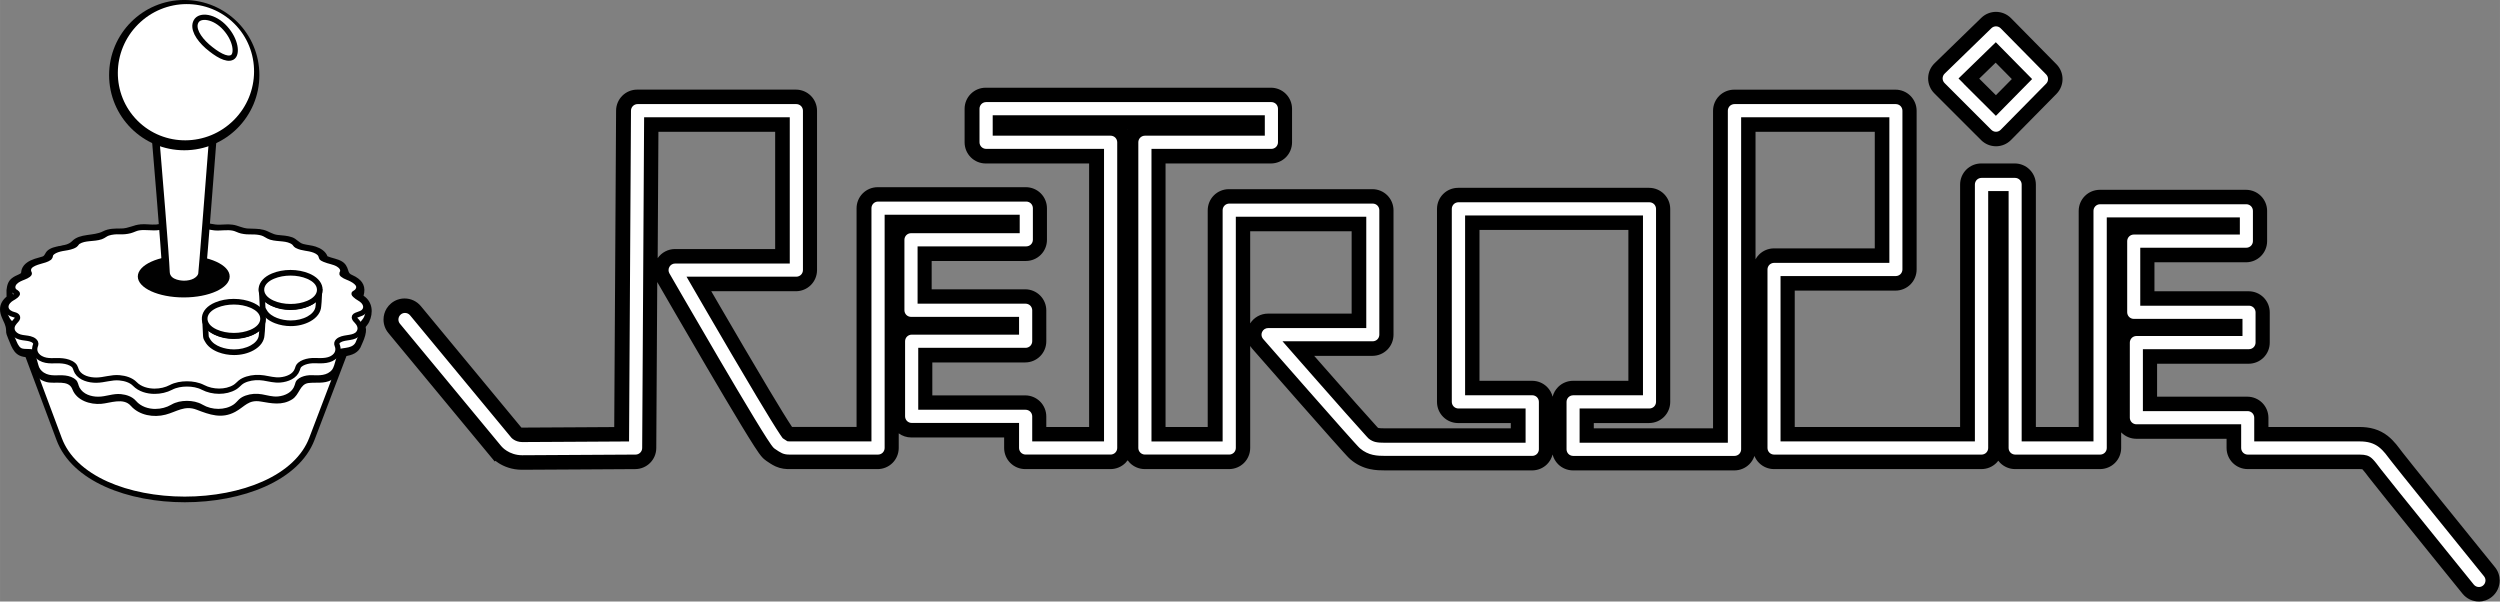 <svg height="456.5" viewBox="0 0 1897.282 456.502" width="1897.3" xmlns="http://www.w3.org/2000/svg"><rect x="0" y="0" width="1897.282" height="456.502" fill="#808080" stroke="none"/><path d="m1873.1 447.11c0-.005-36-44.438-56.767-70.271-6.948-8.647-12.102-15.091-13.915-17.459-2.52-3.319-4.314-5.711-5.493-6.885-1.24-1.194-1.428-1.258-2.363-1.588-.648-.195-1.811-.406-3.803-.406h-85.001c-2.765 0-5.47-1.118-7.423-3.074-1.955-1.955-3.076-4.66-3.076-7.425v-12.501h-73.999c-2.767 0-5.47-1.121-7.425-3.074-1.955-1.955-3.076-4.66-3.076-7.425v-57.001c0-2.765 1.121-5.47 3.076-7.425s4.658-3.074 7.425-3.074l74.999-.002v-1.999h-77c-2.765 0-5.47-1.119-7.425-3.074-1.953-1.955-3.074-4.66-3.074-7.425v-54c0-2.765 1.121-5.47 3.074-7.425 1.955-1.956 4.66-3.074 7.425-3.074l74.998-.002v-1.999h-90v169.5c0 2.765-1.118 5.467-3.074 7.423-1.955 1.955-4.658 3.076-7.423 3.076h-64.501c-2.765 0-5.47-1.118-7.425-3.074-1.953-1.955-3.074-4.66-3.074-7.425v-189.5h-4.5v189.5c0 2.765-1.118 5.467-3.074 7.423-1.955 1.955-4.658 3.076-7.423 3.076h-157.5c-2.767 0-5.47-1.118-7.425-3.074-1.955-1.955-3.076-4.66-3.076-7.425v-135.5c0-2.765 1.121-5.47 3.076-7.425 1.955-1.956 4.658-3.076 7.425-3.076h81.998v-99.5h-101.5v246.5c0 2.765-1.121 5.47-3.076 7.426-1.953 1.953-4.658 3.074-7.423 3.074h-122.5c-2.767 0-5.47-1.119-7.425-3.074-1.956-1.956-3.076-4.661-3.076-7.426v-36c0-2.765 1.12-5.47 3.076-7.425 1.955-1.955 4.658-3.074 7.425-3.074l47.499-.002v-125.5h-124v125.5h45.502c2.765 0 5.47 1.119 7.425 3.074 1.956 1.955 3.074 4.66 3.074 7.425v36c0 2.765-1.121 5.47-3.076 7.426-1.956 1.953-4.658 3.074-7.423 3.074h-111.5c-3.131-.015-6.659-.019-10.691-.915-4.014-.871-8.395-2.879-12.111-6.086-.648-.564-.848-.787-1.191-1.128-.312-.321-.642-.668-1.022-1.073-.752-.805-1.694-1.829-2.824-3.076-2.258-2.49-5.264-5.846-8.773-9.793-7.02-7.889-16.051-18.124-24.98-28.272-17.86-20.297-35.305-40.239-35.308-40.243-2.712-3.098-3.36-7.504-1.659-11.252 1.7-3.75 5.444-6.161 9.562-6.161h68.999v-73.5h-87.999v170c0 2.765-1.121 5.467-3.076 7.423-1.953 1.955-4.658 3.076-7.423 3.076h-64c-2.767 0-5.47-1.121-7.425-3.076-1.956-1.956-3.076-4.658-3.076-7.423v-232.04c0-2.765 1.121-5.47 3.076-7.425 1.956-1.953 4.658-3.074 7.425-3.074h85.497v-4.5h-195.42v4.5h84.001c2.765 0 5.47 1.121 7.423 3.074 1.955 1.956 3.076 4.661 3.076 7.425v232c0 2.765-1.121 5.467-3.076 7.423-1.953 1.958-4.658 3.076-7.423 3.076h-64.505c-2.765 0-5.467-1.118-7.422-3.074-1.956-1.955-3.077-4.66-3.077-7.425v-13.503h-76c-2.765 0-5.469-1.118-7.422-3.073-1.956-1.953-3.077-4.658-3.077-7.423v-57.001c0-2.768 1.121-5.47 3.074-7.425 1.956-1.956 4.66-3.074 7.425-3.074l76-.003v-2.498h-76.5c-2.765 0-5.47-1.121-7.425-3.074-1.955-1.956-3.074-4.661-3.074-7.426v-53.5c0-2.765 1.119-5.47 3.074-7.425 1.956-1.956 4.661-3.076 7.425-3.076h77v-3.001h-91.5v171.5c0 2.765-1.121 5.467-3.076 7.423-1.956 1.958-4.658 3.076-7.423 3.076h-67c-1.116-.005-2.322-.027-3.769-.247-1.435-.209-3.058-.686-4.372-1.282-2.675-1.247-3.996-2.313-6.185-3.734-1.142-.783-1.568-1.258-1.983-1.666-.39-.403-.665-.729-.929-1.046-.513-.628-.951-1.222-1.435-1.897-.951-1.335-2.036-2.962-3.314-4.942-2.549-3.95-5.839-9.267-9.653-15.548-7.623-12.553-17.31-28.923-26.856-45.199-19.089-32.545-37.595-64.685-37.604-64.696-1.873-3.253-1.868-7.249.009-10.497 1.877-3.246 5.339-5.243 9.089-5.243l81.5-.002v-100h-99.58l-1.438 245.56c-.034 5.735-4.702 10.403-10.437 10.439-.03 0-82.435.5-86.062.5-6.281.014-11.354-2.072-14.664-4.182-3.172-2.012-4.93-4.003-5.549-4.748l-.001.001-76.876-92.877v.002c-3.698-4.468-3.074-11.089 1.394-14.784 4.468-3.697 11.086-3.074 14.784 1.395l76.744 92.714c.099.093.351.313.708.536.752.452 1.74.931 3.461.944 1.632 0 23.213-.126 44.249-.25 11.746-.07 23.342-.14 31.311-.188l1.44-245.62c.032-5.768 4.731-10.438 10.499-10.438h120.5c2.765 0 5.469 1.119 7.422 3.074 1.956 1.956 3.077 4.661 3.077 7.425v121c0 2.765-1.121 5.47-3.077 7.425-1.953 1.953-4.658 3.074-7.422 3.074h-73.809c3.11 5.373 6.855 11.833 10.976 18.918 11.49 19.761 25.895 44.396 37.511 63.808 7.721 12.91 14.289 23.618 17.663 28.632.464.697.882 1.293 1.182 1.709.615.409 1.095.723 1.425.934.017.001.034.001.052.001 2.599-.002 38.303-.003 56.499-.002v-171.5c0-2.765 1.121-5.47 3.077-7.423 1.956-1.956 4.658-3.077 7.425-3.077h112.5c2.765 0 5.467 1.121 7.423 3.077 1.955 1.953 3.076 4.658 3.076 7.423v24.001c0 2.765-1.121 5.47-3.076 7.423-1.956 1.955-4.658 3.076-7.423 3.076h-77.002v32.5h76.5c2.765 0 5.47 1.121 7.425 3.076 1.956 1.955 3.077 4.658 3.077 7.425v23.5c0 2.765-1.121 5.467-3.077 7.423-1.956 1.958-4.661 3.076-7.425 3.076l-76-.002v36.002h76c2.765 0 5.47 1.121 7.425 3.076 1.956 1.956 3.077 4.658 3.077 7.426v13.497h43.498v-211h-83.998c-2.765 0-5.47-1.119-7.425-3.074-1.956-1.956-3.077-4.661-3.077-7.425v-25.515c0-2.767 1.121-5.47 3.077-7.425 1.956-1.956 4.661-3.077 7.425-3.077h216.5c2.765 0 5.47 1.121 7.425 3.077 1.956 1.955 3.074 4.658 3.074 7.425v25.499c0 2.765-1.118 5.47-3.074 7.425-1.955 1.955-4.66 3.076-7.425 3.076h-85.5v211h43.001v-170c0-2.765 1.121-5.47 3.076-7.425 1.956-1.956 4.661-3.076 7.425-3.076h109c2.765 0 5.47 1.121 7.425 3.076 1.955 1.956 3.074 4.661 3.074 7.425v94.5c0 2.765-1.121 5.468-3.076 7.423-1.953 1.955-4.658 3.076-7.423 3.076h-56.342c4.75 5.417 10.236 11.667 15.898 18.108 16.278 18.516 34.146 38.746 39.771 44.816.504.547.932.995 1.141 1.211 1.172.931 1.792 1.164 2.972 1.467 1.218.291 3.188.41 6.059.398 4.831-.002 74.167-.002 101-.001v-15h-45.502c-2.765 0-5.47-1.121-7.423-3.074-1.956-1.956-3.077-4.661-3.077-7.426v-146.5c0-2.767 1.121-5.47 3.077-7.425 1.953-1.956 4.658-3.076 7.423-3.076h145c2.765 0 5.47 1.121 7.423 3.076 1.956 1.956 3.077 4.658 3.077 7.425v146.5c0 2.765-1.121 5.47-3.077 7.426-1.955 1.953-4.658 3.074-7.423 3.074h-47.503v14.999h101.5v-246.5c0-2.765 1.119-5.47 3.074-7.425 1.956-1.956 4.661-3.074 7.426-3.074h122.5c2.765 0 5.47 1.119 7.425 3.074 1.956 1.956 3.074 4.661 3.074 7.425v120.5c0 2.765-1.118 5.47-3.074 7.423-1.955 1.955-4.66 3.076-7.425 3.076h-82.002v114.5h136.5v-189.5c0-2.765 1.121-5.47 3.076-7.423 1.955-1.956 4.658-3.077 7.425-3.077h25.499c2.765 0 5.47 1.121 7.425 3.077 1.956 1.955 3.074 4.658 3.074 7.423v189.5h43.501v-169.5c0-2.765 1.121-5.47 3.076-7.425 1.956-1.955 4.658-3.074 7.425-3.074h111c2.765 0 5.47 1.119 7.425 3.074 1.956 1.956 3.074 4.661 3.074 7.425v23c0 2.765-1.118 5.47-3.074 7.425-1.955 1.953-4.66 3.074-7.425 3.074h-75.001v33.001h77.002c2.765 0 5.47 1.119 7.426 3.074 1.953 1.956 3.073 4.661 3.073 7.426v22.999c0 2.765-1.12 5.47-3.076 7.426-1.955 1.953-4.658 3.074-7.423 3.074h-75.003v36h74.001c2.765 0 5.47 1.12 7.426 3.076 1.955 1.955 3.074 4.658 3.074 7.425v12.499c21.961-.001 71.016-.001 74.501-.001 3.425.003 6.657.351 9.761 1.268 3.093.901 5.967 2.431 8.28 4.234 4.663 3.705 7.15 7.597 10.3 11.62 1.059 1.39 4.34 5.514 8.773 11.043 4.449 5.552 10.125 12.605 16.223 20.166 12.196 15.123 26.074 32.282 35.224 43.588 6.1 7.537 10.089 12.459 10.1 12.473 3.649 4.507 2.955 11.118-1.55 14.769-1.945 1.575-4.282 2.341-6.604 2.341-3.2 0-6.2-1.32-8.3-3.89z" fill="#fff"/><path d="m1881.3 456.5c-4.638.008-9.288-2.034-12.439-5.928v-.002c-.194-.238-36.054-44.505-56.78-70.286-6.963-8.667-12.089-15.072-14.009-17.579-2.411-3.199-4.271-5.596-4.935-6.256-.133-.127-.245-.232-.335-.315-.081-.015-.188-.031-.322-.048-.353-.044-.898-.087-1.686-.085h-85.002c-4.248-.009-8.301-1.684-11.312-4.686-3-3.012-4.677-7.062-4.688-11.313v-7h-68.498c-4.253-.012-8.301-1.69-11.314-4.686-.063-.063-.125-.128-.188-.192v11.878c-.01 4.247-1.686 8.3-4.686 11.312-3.012 2.997-7.06 4.679-11.312 4.688h-64.501c-4.248-.009-8.301-1.684-11.316-4.688-.519-.521-.997-1.074-1.435-1.652-.438.579-.918 1.131-1.437 1.652-3.012 2.997-7.06 4.679-11.312 4.688h-157.5c-4.248-.009-8.301-1.684-11.314-4.686-1.523-1.53-2.706-3.328-3.503-5.285-.776 2.344-2.091 4.497-3.87 6.285-3.012 2.997-7.06 4.676-11.312 4.686h-122.5c-4.249-.01-8.302-1.686-11.313-4.686-2.05-2.06-3.482-4.603-4.188-7.362-.705 2.761-2.139 5.304-4.19 7.367-3.009 2.99-7.057 4.671-11.309 4.681h-111.53c-3.114-.019-7.164-.002-11.831-1.041-4.904-1.071-10.051-3.438-14.557-7.312-.76-.654-1.236-1.156-1.452-1.369l-.039-.039-.037-.039c-.337-.347-.688-.716-1.091-1.147-.778-.83-1.739-1.873-2.884-3.137-2.277-2.512-5.291-5.876-8.807-9.832-7.031-7.901-16.067-18.142-25.001-28.295-17.866-20.304-35.312-40.248-35.317-40.252-.54-.618-1.026-1.27-1.458-1.949v77.413c-.009 4.252-1.69 8.3-4.686 11.312-3.011 2.999-7.062 4.679-11.311 4.688h-64.001c-4.252-.009-8.303-1.69-11.314-4.688-.62-.623-1.183-1.29-1.687-1.993-.502.702-1.064 1.367-1.682 1.988-3.016 3.009-7.07 4.684-11.316 4.692h-64.74c-4.248-.009-8.3-1.686-11.312-4.686-2.998-3.012-4.679-7.062-4.688-11.313v-8.002h-70.499c-3.447-.008-6.764-1.111-9.5-3.129v11.131c-.009 4.252-1.69 8.3-4.686 11.309-3.014 3.005-7.066 4.682-11.313 4.69h-67.024c-1.172-.005-2.731-.03-4.539-.305-2.023-.303-3.991-.884-5.901-1.739-3.181-1.481-4.949-2.876-6.857-4.107l-.06-.036-.057-.042c-1.434-.956-2.479-2.024-2.727-2.279l-.05-.048-.048-.051c-.521-.537-.922-1.014-1.231-1.388-.619-.759-1.14-1.466-1.656-2.186-1.029-1.447-2.153-3.133-3.456-5.153-2.599-4.025-5.906-9.369-9.733-15.674-7.649-12.598-17.346-28.982-26.9-45.272-17.089-29.136-33.719-57.958-37.024-63.69l-.738 126.06c-.066 8.758-7.131 15.83-15.919 15.907h-.046c-.039 0-.098 0-.176.002-.158 0-.39.003-.693.003-.605.004-1.495.009-2.626.016-2.264.014-5.5.034-9.392.058-7.786.046-18.203.11-28.732.172-21.072.124-42.539.25-44.413.25h-.062c-7.495-.009-13.52-2.477-17.547-5.036-.919-.583-1.746-1.169-2.483-1.738l-.507.506-70.992-85.766-9.736-11.761c-2.46-2.971-3.681-6.617-3.676-10.199-.004-2.942.816-5.892 2.413-8.46v-.12l.043.052c.884-1.404 2.001-2.693 3.345-3.802 2.968-2.461 6.614-3.681 10.197-3.676 4.58-.008 9.176 1.985 12.332 5.8l76.291 92.168c.047.004.149.009.384.034 1.571 0 23.194-.127 44.216-.25 9.292-.057 18.491-.111 25.875-.156l1.409-240.19c.06-8.802 7.199-15.898 15.999-15.907h120.5c4.25.011 8.302 1.686 11.311 4.686 3 3.014 4.679 7.064 4.688 11.316v121c-.009 4.252-1.688 8.302-4.688 11.316-3.011 2.998-7.059 4.674-11.311 4.686h-64.264c1.931 3.33 4.006 6.904 6.187 10.653 11.483 19.749 25.882 44.374 37.475 63.749 7.692 12.861 14.277 23.591 17.522 28.407.042.063.085.127.127.189 5.819-.002 22.178-.004 37.027-.004 4.185 0 8.25 0 11.926.001v-165.95c.009-4.252 1.688-8.302 4.688-11.312 3.009-3 7.06-4.679 11.314-4.688h112.5c4.252.009 8.302 1.69 11.311 4.686 3 3.011 4.679 7.062 4.688 11.313v24.001c-.009 4.252-1.688 8.302-4.688 11.312-3.009 2.998-7.059 4.679-11.311 4.688h-71.501v21.499h70.999c4.252.009 8.302 1.688 11.313 4.688 3 3.009 4.679 7.06 4.688 11.313l.002 23.502c-.012 4.249-1.693 8.3-4.686 11.307-3.016 3.007-7.071 4.681-11.318 4.689h-70.5v25.003h70.499c4.252.01 8.302 1.688 11.316 4.688 2.995 3.009 4.679 7.06 4.688 11.313v8h32.496v-200h-78.496c-4.25-.012-8.3-1.686-11.316-4.686-2.998-3.014-4.679-7.062-4.688-11.314v-25.505c.009-4.254 1.69-8.305 4.688-11.313 3.013-3 7.062-4.679 11.316-4.688h216.5c4.253.009 8.303 1.688 11.314 4.686 2.999 3.014 4.676 7.066 4.686 11.316v25.499c-.01 4.248-1.684 8.3-4.686 11.314-3.014 3-7.062 4.676-11.314 4.688h-80.002v200h32.001v-164.49c.011-4.252 1.688-8.302 4.688-11.316 3.014-3 7.064-4.676 11.316-4.686l109-.002c4.25.011 8.3 1.688 11.313 4.688 3 3.016 4.675 7.066 4.686 11.316v94.497c-.011 4.253-1.69 8.303-4.686 11.312-3.014 3-7.063 4.679-11.313 4.688h-44.201c2.55 2.903 5.198 5.919 7.887 8.977 16.256 18.489 34.173 38.773 39.686 44.723.298.322.57.611.773.825.069.05.116.081.142.097l.01.009c0-.002 0 0 .053.017.066.022.218.066.461.128.448.094 2.034.239 4.312.228.063 0 .237-.005.499-.001 3.367-.002 28.007-.004 53.264-.004 15.365 0 30.956 0 42.117.001v-3.999h-40c-4.254-.009-8.302-1.688-11.313-4.686-2.998-3.011-4.679-7.062-4.688-11.313v-146.52c.01-4.254 1.689-8.305 4.686-11.314 3.014-3.002 7.063-4.679 11.315-4.688h145c4.252.009 8.302 1.686 11.312 4.686 2.999 3.012 4.679 7.062 4.689 11.316v146.5c-.011 4.252-1.69 8.303-4.689 11.316-3.012 2.995-7.06 4.674-11.312 4.683h-42.003v4h90.503v-241c.01-4.25 1.686-8.3 4.686-11.316 3.016-3 7.065-4.674 11.315-4.684l122.5-.002c4.247.011 8.3 1.686 11.311 4.686 3.005 3.016 4.679 7.066 4.686 11.316v120.5c-.01 4.245-1.684 8.3-4.686 11.311-3.014 2.998-7.062 4.676-11.313 4.686h-76.504v103.5h125.5v-184c.01-4.252 1.688-8.302 4.686-11.314 3.012-2.998 7.062-4.679 11.316-4.688h25.499c4.252.009 8.302 1.69 11.311 4.688 3.003 3.014 4.679 7.064 4.688 11.314v184h32.5v-164c.01-4.252 1.688-8.3 4.688-11.314 3.011-3 7.063-4.676 11.313-4.686h111c4.247.012 8.298 1.686 11.312 4.686 3.004 3.014 4.676 7.066 4.686 11.314v23.001c-.012 4.248-1.684 8.3-4.688 11.316-3.014 2.995-7.06 4.672-11.312 4.683h-69.503v22.001h71.503c4.25.009 8.3 1.683 11.318 4.688 2.995 3.013 4.669 7.062 4.681 11.311v22.999c-.01 4.25-1.688 8.3-4.69 11.316-3.009 2.995-7.057 4.674-11.309 4.683h-69.504v25.001h68.502c4.249.01 8.302 1.687 11.315 4.686 2.998 3.014 4.674 7.064 4.686 11.316v6.997h69.004c3.791.003 7.572.388 11.295 1.486 3.818 1.119 7.257 2.949 10.165 5.209 5.417 4.313 8.274 8.82 11.251 12.596.964 1.264 4.275 5.428 8.69 10.935 4.444 5.544 10.119 12.596 16.212 20.153 12.194 15.118 26.07 32.275 35.219 43.58 6.055 7.481 10.016 12.368 10.105 12.479 0 .007 0 0 0-.005 0-.004-.01-.009 0-.002 2.39 2.947 3.568 6.539 3.566 10.063.01 4.64-2.042 9.282-5.929 12.44-2.944 2.385-6.527 3.566-10.046 3.565h-.3zm-134.7-111.5h44.188c2.379.002 4.048.24 5.388.64l.128.039.115.039c.392.14 1.282.426 2.227 1.041.911.601 1.443 1.128 2.122 1.772l.066.064c1.75 1.779 3.44 4.117 5.979 7.438 1.721 2.248 6.903 8.729 13.835 17.357 20.756 25.817 56.754 70.255 56.754 70.255l-4.273 3.464 4.273-3.464c.997 1.229 2.412 1.847 3.892 1.854 1.119-.005 2.202-.355 3.135-1.11 1.234-1.004 1.852-2.424 1.858-3.896-.01-1.121-.355-2.199-1.163-3.204-.031-.036-.077-.093-.135-.167-.124-.151-.303-.374-.539-.663-.471-.582-1.161-1.434-2.042-2.522-1.764-2.174-4.284-5.289-7.334-9.06-9.151-11.307-23.031-28.466-35.229-43.594-6.102-7.563-11.779-14.621-16.233-20.178-4.452-5.553-7.701-9.635-8.814-11.094-3.364-4.332-5.48-7.607-9.35-10.674-1.76-1.378-4.069-2.607-6.456-3.296-2.466-.729-5.146-1.041-8.202-1.043-3.485 0-52.541 0-74.501.002h-5.502v-17.999c.01-1.284-.553-2.64-1.463-3.536-.899-.913-2.257-1.476-3.536-1.466h-79.501v-47h80.503c1.277.009 2.635-.553 3.534-1.463.91-.899 1.475-2.257 1.466-3.537v-22.999c.01-1.279-.556-2.642-1.461-3.536-.899-.91-2.26-1.473-3.539-1.463h-82.503v-44.002h80.503c1.275.011 2.64-.553 3.536-1.463.908-.895 1.471-2.252 1.461-3.534v-23.001c.01-1.28-.553-2.64-1.463-3.537-.895-.908-2.255-1.473-3.534-1.461h-111c-1.284-.009-2.638.55-3.536 1.461-.911.899-1.475 2.259-1.466 3.537v175h-54.502v-195c.01-1.282-.551-2.638-1.463-3.537-.897-.911-2.26-1.475-3.534-1.463h-25.499c-1.28-.011-2.638.551-3.539 1.466-.908.894-1.473 2.254-1.463 3.534v195h-147.5v-125.51h87.503c1.274.012 2.637-.553 3.538-1.468.906-.892 1.468-2.25 1.461-3.529v-120.5c.01-1.282-.553-2.64-1.463-3.539-.897-.908-2.255-1.47-3.534-1.461h-122.5c-1.282-.009-2.642.553-3.539 1.461-.908.899-1.472 2.259-1.463 3.539v252h-112.5v-25.999h53.005c1.277.009 2.638-.553 3.534-1.463.913-.899 1.475-2.26 1.465-3.537v-146.5c.01-1.282-.552-2.635-1.468-3.539-.894-.911-2.254-1.472-3.531-1.463h-145c-1.279-.009-2.638.553-3.536 1.466-.913.901-1.475 2.254-1.464 3.537v146.5c-.011 1.277.553 2.638 1.466 3.537.895.908 2.257 1.472 3.534 1.463h51v26.001h-5.5c-11.116-.002-29.523-.002-47.617-.002-25.59 0-50.557 0-53.38.002h-.066l-.063-.002h-.254c-2.855-.014-4.896-.081-6.956-.546l-.051-.014-.039-.01c-1.325-.254-3.585-1.223-5.024-2.486l-.278-.22-.254-.262c-.243-.252-.693-.723-1.223-1.298-5.747-6.204-23.567-26.384-39.869-44.925-5.663-6.442-11.151-12.694-15.903-18.113l-8.002-9.126h68.48c1.277.01 2.636-.555 3.532-1.465.913-.899 1.475-2.257 1.466-3.535v-94.497c.01-1.282-.553-2.642-1.464-3.539-.896-.911-2.257-1.473-3.534-1.463h-108.92c-1.28-.009-2.64.553-3.537 1.466-.913.896-1.475 2.257-1.466 3.536v175.5h-54v-222.03h91.002c1.277.011 2.638-.553 3.537-1.466.908-.894 1.473-2.254 1.461-3.534v-25.505c.012-1.284-.551-2.638-1.464-3.537-.896-.913-2.257-1.475-3.534-1.465h-216.51c-1.278-.009-2.64.553-3.539 1.465-.913.901-1.472 2.254-1.463 3.537v25.499c-.011 1.278.553 2.638 1.463 3.534.897.911 2.257 1.475 3.539 1.463h89.495v222h-54.497v-18.997c.009-1.282-.55-2.635-1.465-3.536-.899-.911-2.259-1.475-3.537-1.466h-81.5v-47.002l81.5.002c1.282.009 2.637-.553 3.537-1.463.915-.904 1.475-2.26 1.465-3.534v-23.502c.009-1.279-.553-2.637-1.465-3.536-.899-.91-2.259-1.475-3.537-1.466h-82v-43.497h82.503c1.277.009 2.635-.553 3.536-1.468.908-.895 1.473-2.255 1.463-3.532v-24.001c.009-1.277-.555-2.638-1.465-3.534-.899-.913-2.257-1.475-3.534-1.466h-112.51c-1.28-.009-2.635.553-3.539 1.468-.911.895-1.472 2.255-1.463 3.532v177l-5.504-.004h-17.421c-17.526 0-37.175 0-39.074.002-.016 0-.138.002-.365-.009l-1.438-.083-1.211-.772c-.372-.239-.874-.566-1.511-.991l-.828-.553-.583-.808c-.342-.47-.796-1.116-1.287-1.855-3.521-5.235-10.07-15.923-17.82-28.879-11.637-19.451-26.049-44.097-37.544-63.866-4.124-7.089-7.871-13.554-10.983-18.927l-4.777-8.257h83.347c1.277.012 2.64-.555 3.534-1.463.913-.899 1.475-2.259 1.465-3.537v-120.98c.009-1.277-.553-2.64-1.468-3.539-.895-.908-2.25-1.47-3.532-1.461h-120.5c-2.734-.009-4.993 2.236-5 4.97l-1.47 251.06-5.436.031c-7.97.049-19.566.117-31.313.188-21.049.124-42.587.25-44.323.25-2.704.044-5.151-1.007-6.252-1.731l-.037-.023-.051-.029c-.745-.471-1.222-.881-1.555-1.19l-.25-.234-76.962-92.979c-1.002-1.207-2.399-1.806-3.857-1.813-1.135.003-2.234.365-3.188 1.151-1.202.996-1.8 2.39-1.81 3.854.004 1.112.353 2.19 1.103 3.127l76.378 92.274.538.646c.399.475 1.697 1.986 4.275 3.623 2.562 1.636 6.64 3.331 11.648 3.323h.062c3.578 0 85.975-.499 86.028-.499 2.708-.003 4.97-2.264 4.97-4.973l1.47-251.03h110.54v111l-86.998.002c-1.792 0-3.434.947-4.33 2.5-.45.773-.672 1.63-.672 2.498 0 .835.207 1.664.626 2.424.014.022.018.03.023.037.007.011.009.016.011.023.007.009.012.018.016.027.012.019.025.042.043.073.037.064.09.158.161.28.142.243.351.605.622 1.076.543.945 1.342 2.328 2.358 4.087 2.034 3.523 4.944 8.555 8.449 14.605 7.011 12.098 16.405 28.262 25.941 44.522 9.539 16.264 19.217 32.618 26.813 45.126 3.8 6.26 7.073 11.546 9.573 15.419 1.255 1.943 2.3 3.512 3.167 4.725.458.641.814 1.122 1.188 1.578.236.281.382.457.615.701.515.5.362.406 1.183.996v.001c2.381 1.56 3.261 2.288 5.349 3.263.764.357 2.041.734 2.922.851 1.053.161 1.906.182 2.942.187h67.001c1.282.009 2.633-.553 3.532-1.466.915-.901 1.477-2.257 1.468-3.534v-177.02h102.51v14.001h-82.498c-1.28-.009-2.637.555-3.537 1.465-.91.897-1.472 2.254-1.463 3.537v53.499c-.009 1.28.553 2.641 1.461 3.534.899.911 2.261 1.476 3.539 1.466h81.998v13.499l-81.498.003c-1.282-.01-2.64.55-3.534 1.461-.913.898-1.475 2.254-1.465 3.539v56.999c-.009 1.277.553 2.638 1.468 3.536.892.906 2.25 1.468 3.532 1.459h81.5v19.004c-.011 1.277.553 2.638 1.465 3.536.897.911 2.25 1.473 3.532 1.464h64.503c1.28.009 2.635-.553 3.532-1.466.913-.901 1.475-2.257 1.465-3.534v-232c.009-1.277-.553-2.637-1.465-3.536-.895-.908-2.254-1.473-3.532-1.463h-89.502v-15.5h206.51v15.5h-90.997c-1.28-.009-2.638.553-3.537 1.463-.911.899-1.475 2.256-1.463 3.536v232c-.009 1.277.55 2.633 1.463 3.534.901.913 2.257 1.475 3.537 1.466h64.001c1.277.009 2.635-.556 3.532-1.466.913-.901 1.475-2.257 1.465-3.534v-175.5h99v84.5l-74.499-.003c-1.958 0-3.749 1.154-4.559 2.945-.296.651-.443 1.346-.443 2.053.003 1.178.413 2.333 1.244 3.304l.002-.001.007.009c.007.009.021.023.036.044.034.039.085.094.149.169.133.151.328.377.585.668.512.585 1.264 1.444 2.22 2.539 1.915 2.186 4.653 5.312 7.949 9.072 6.592 7.521 15.417 17.58 24.343 27.724 8.926 10.145 17.953 20.375 24.962 28.251 3.502 3.938 6.5 7.284 8.738 9.754 1.114 1.229 2.041 2.236 2.757 3.002.361.384.667.705.949.997.402.4.354.371.852.809 2.944 2.555 6.559 4.203 9.71 4.88 3.369.748 6.376.773 9.5.784h111.5c1.277.01 2.635-.553 3.534-1.463.912-.899 1.475-2.262 1.465-3.536v-36.001c.01-1.282-.553-2.64-1.463-3.536-.896-.911-2.257-1.473-3.536-1.464h-51.002v-136.48h135v136.5h-53c-1.281-.009-2.637.553-3.536 1.466-.91.896-1.475 2.255-1.466 3.534v36.001c-.012 1.277.553 2.637 1.463 3.536.899.91 2.255 1.473 3.536 1.463h122.5c1.275.01 2.638-.555 3.532-1.463.913-.899 1.475-2.262 1.466-3.536v-252h112.5v110.5h-87.497c-1.28-.009-2.636.553-3.534 1.463-.913.899-1.476 2.261-1.466 3.539v135.5c-.012 1.277.553 2.638 1.466 3.536.896.911 2.249 1.473 3.534 1.464h157.5c1.275.009 2.633-.553 3.532-1.466.912-.899 1.472-2.252 1.463-3.534v-195h15.502v195c-.01 1.277.555 2.64 1.466 3.536.894.911 2.252 1.473 3.534 1.464h64.501c1.275.009 2.633-.553 3.532-1.466.912-.899 1.472-2.252 1.463-3.534v-175h101v13l-80.496.002c-1.282-.009-2.64.553-3.534 1.461-.911.899-1.475 2.261-1.466 3.539v53.999c-.01 1.277.555 2.64 1.463 3.534.897.911 2.257 1.475 3.537 1.466h82.498v12.999h-80.498c-1.282-.009-2.638.553-3.534 1.464-.913.898-1.478 2.259-1.466 3.536v57.002c-.012 1.275.553 2.638 1.463 3.532.899.912 2.257 1.475 3.537 1.465h79.5v18.002c-.012 1.277.553 2.638 1.468 3.539.89.908 2.248 1.47 3.53 1.461h40.8zm-623.8-56h40.003c4.249.009 8.3 1.686 11.313 4.684 2.051 2.06 3.481 4.604 4.186 7.363.705-2.761 2.138-5.304 4.188-7.361 3.012-3 7.064-4.677 11.313-4.686l41.998-.002v-114.49h-113v114.5-.004zm-164.24-31.66c-.01-.014-.017-.019-.019-.022l-.012-.014-.004-.005-.001.001c.01.02.02.03.03.04zm-9.78-11.92c2.908-4.575 7.979-7.409 13.501-7.413h63.497v-62.497h-76.998v69.905l-.02.005zm383.52-48.65c.718-1.299 1.618-2.503 2.687-3.577 3.012-2.998 7.062-4.678 11.314-4.686l76.498-.002v-88.498h-90.5v96.77zm-833.18-.87c2.97-4.296 7.878-6.896 13.157-6.896l75.999-.002v-89h-88.594l-.57 95.9zm356.66-97.217c.042-.06.086-.119.129-.178h-.259c.05.058.09.118.13.178z"/><path d="m1507.4 102.43-35.499-35.501c-1.986-1.983-3.097-4.694-3.075-7.5.021-2.805 1.169-5.5 3.182-7.456l35.501-34.5c4.135-4.019 10.746-3.948 14.793.159l34.501 35.002c4.026 4.083 4.026 10.656 0 14.741l-34.501 35c-1.968 2-4.634 3.119-7.439 3.13h-.033c-2.9-.01-5.6-1.11-7.5-3.08zm-13.2-42.82 20.49 20.491 19.809-20.098-19.914-20.203-20.4 19.81z" fill="#fff"/><path d="m1514.8 111c-4.241.002-8.318-1.684-11.318-4.686l3.888-3.89-3.888 3.888-35.5-35.49c-2.999-3-4.683-7.06-4.689-11.296 0-.013 0-.051 0-.106 0-.051 0-.118.01-.202.077-4.219 1.813-8.238 4.844-11.187l35.502-34.5c3.094-3.01 7.146-4.531 11.147-4.524 4.115-.006 8.277 1.6 11.396 4.765l34.501 35.002c3.061 3.101 4.607 7.192 4.602 11.232.01 4.04-1.543 8.129-4.602 11.232l-34.498 34.996c-2.99 3.043-7.082 4.761-11.358 4.774h.1zm0-11h.012c1.353-.011 2.595-.533 3.542-1.492l34.501-34.998c.966-.986 1.432-2.226 1.437-3.512 0-1.291-.471-2.528-1.437-3.51l-34.498-35c-.992-1.003-2.252-1.483-3.563-1.49-1.272.004-2.499.46-3.48 1.412l-35.502 34.5c-.952.921-1.507 2.224-1.516 3.552l-.001.141c.026 1.275.556 2.524 1.466 3.428l35.497 35.5c1 .955 2.2 1.469 3.6 1.469zm-24.5-36.502-3.945-3.945 28.301-27.503 27.555 27.952-27.503 27.905-24.5-24.409zm24.4 8.796 12.115-12.292-12.274-12.452-12.468 12.116 12.7 12.628z"/><path d="m140.212 379.022c-21.683 0-42.787-4.112-59.42-11.579-18.154-8.151-30.562-19.988-35.882-34.229-2.372-6.351-19.036-50.96-27.561-73.789.395.092.815.174 1.258.245.544.086 1.082.159 1.616.233 2.027.278 3.777.516 5.413 1.394 2.195 1.176 2.867 2.959 3.866 6.01l2.808 8.475c.619 1.871 2.811 2.599 7.823 2.599.554 0 .992-.01 1.218-.019.435-.013.867-.029 1.297-.046 1.019-.039 1.98-.074 2.943-.074 1.668 0 3.024.119 4.268.376 2.898.598 5.289 1.715 6.914 3.23.904.841 1.235 1.761 1.694 3.034.265.734.565 1.568 1.013 2.439 2.144 4.16 7.143 6.547 13.715 6.547 1.148 0 2.299-.073 3.422-.22 1.543-.2 3.022-.535 4.452-.858 1.865-.424 3.627-.82 5.43-.916.519-.028 1.04-.043 1.561-.043 2.448 0 4.823.306 7.059.903 2.939.788 5.286 1.958 6.975 3.483.434.385.83.765 1.219 1.136 1.275 1.216 2.591 2.472 4.509 3.409 2.839 1.389 6.151 2.121 9.577 2.121 3.57 0 7.134-.778 10.306-2.255l.614-.285c2.816-1.315 5.249-2.451 8.148-2.961 1.713-.3 3.477-.453 5.243-.453 1.244 0 2.504.077 3.742.228 2.866.347 5.503 1.445 8.295 2.605 3.061 1.273 6.227 2.59 9.837 2.935.801.075 1.61.114 2.404.114 2.736 0 5.337-.442 7.731-1.317 3.025-1.102 4.91-2.879 6.904-4.763l.521-.49c4.163-3.903 10.488-4.487 13.889-4.487.582 0 1.173.017 1.756.051 2.038.114 4.006.497 6.091.902 2.484.482 5.054.983 7.73.983 1.941 0 3.731-.261 5.476-.796 3.932-1.201 6.708-3.559 7.813-6.636l.03-.086.023-.088c.7-2.629 1.59-4.046 3.28-5.225 1.968-1.379 4.498-2.259 7.522-2.621.631-.074 1.322-.112 2.113-.112.826 0 1.651.039 2.525.079.882.041 1.796.083 2.721.083.647 0 1.234-.022 1.796-.064l.36-.023c1.755-.118 5.023-.336 5.955-3.075l1.6-4.715c.248-.729.471-1.515.686-2.275.583-2.053 1.186-4.178 2.302-5.433 1.682-1.896 4.483-2.573 6.535-2.81l.451-.05c.92-.104 1.925-.214 2.939-.429l-27.998 73.576c-5.421 14.246-18.021 26.123-36.435 34.343-16.908 7.549-38.247 11.702-60.085 11.702" fill="#fff" stroke-width=".416"/><path d="m268.194 255.413c-.015.013-.028.028-.042.041-.037.037-.068.07-.073.074l.117-.117m.004-.004-.003.005.004-.004zm.004-.004c-.002.001-.004.003-.006.005l.004-.004zm.021-.021c-.017.017-.049.05-.089.089l.019-.018c.025-.025.05-.05.071-.071m.013-.017c-.005.007-.009.01-.014.016.003-.004.008-.008.01-.01v-.008m.004-.004-.008.01c-.011.01-.021.02-.03.03.029-.021.037-.037.037-.037m-255.184-1.307c7.348 19.669 27.241 72.923 29.849 79.91 11.788 31.556 54.476 47.206 97.313 47.206 43.19 0 86.527-15.897 98.528-47.427 2.798-7.35 23.01-60.443 30.319-79.64-.183.476-.47.904-.822 1.268.04-.038.071-.07.071-.07s-.03.032-.113.116c-.085.085-.116.116-.116.116s0-.001.001-.001c-.466.471-.626.633-.626.633-.002 0 .465-.471.681-.69-1.849 1.814-4.605 2.014-7.031 2.292-2.853.327-5.93 1.304-7.894 3.515-1.928 2.17-2.503 5.755-3.416 8.443-.534 1.571-1.068 3.143-1.6 4.714-.512 1.509-2.986 1.54-4.445 1.65-.546.041-1.092.057-1.636.057-1.751 0-3.495-.161-5.246-.161-.786 0-1.575.031-2.367.125-2.984.357-6.012 1.254-8.495 2.991-2.374 1.657-3.4 3.713-4.126 6.435-1.005 2.8-3.696 4.478-6.422 5.309-1.655.508-3.263.701-4.848.701-4.582 0-8.961-1.613-13.698-1.882-.615-.036-1.243-.054-1.878-.054-5.421 0-11.374 1.335-15.357 5.067-2.14 2.007-3.846 3.768-6.692 4.804-2.231.814-4.619 1.188-6.997 1.188-.735 0-1.472-.037-2.201-.105-6.441-.613-11.622-4.75-18.077-5.535-1.327-.16-2.663-.241-4-.241-1.882 0-3.763.16-5.614.484-3.405.6-6.206 1.979-9.296 3.416-2.873 1.337-6.145 2.056-9.401 2.056-2.999 0-5.985-.61-8.635-1.906-2.165-1.059-3.486-2.657-5.232-4.21-2.194-1.98-5.031-3.206-7.858-3.963-2.476-.663-5.049-.974-7.613-.974-.558 0-1.117.015-1.673.043-3.453.182-6.647 1.347-10.045 1.79-.98.126-2.046.201-3.147.201-4.546 0-9.688-1.273-11.807-5.385-1.132-2.196-1.209-4.249-3.151-6.061-2.169-2.019-5.076-3.166-7.944-3.757-1.588-.329-3.143-.423-4.701-.423-1.422 0-2.847.077-4.309.124-.213.007-.626.017-1.15.017-1.958 0-5.46-.141-5.787-1.129-.868-2.623-1.74-5.25-2.61-7.877-1.064-3.214-1.825-6.076-5.087-7.825-2.46-1.317-5.019-1.429-7.706-1.853-2.201-.35-5.056-1.211-5.913-3.5m-.008-.017c.002.005.003.009.005.014 0 0 0-.008-.004-.013m248.398 8.006-10.632 27.929-16.083 42.237c-5.214 13.7-17.422 25.162-35.305 33.145-16.639 7.429-37.668 11.516-59.212 11.516-21.387 0-42.179-4.046-58.542-11.392-17.619-7.91-29.636-19.33-34.751-33.023-2.257-6.043-17.458-46.74-26.271-70.335 1.564.221 2.846.453 3.974 1.057 1.419.761 1.882 1.858 2.843 4.787l.198.608 1.57 4.734 1.04 3.141c1.347 4.071 6.885 4.071 9.86 4.071.586 0 1.048-.012 1.286-.019.439-.015.876-.03 1.312-.049.998-.036 1.94-.072 2.861-.072 1.54 0 2.722.102 3.834.333 2.513.516 4.548 1.451 5.887 2.697.479.447.682.93 1.137 2.191.287.798.612 1.698 1.124 2.694 2.524 4.9 8.218 7.71 15.622 7.71 1.241 0 2.485-.081 3.701-.238 1.641-.212 3.169-.558 4.647-.893 1.772-.402 3.447-.779 5.068-.865.483-.028.97-.037 1.449-.037 2.26 0 4.448.277 6.504.828 2.608.696 4.657 1.707 6.118 3.025.383.343.756.697 1.15 1.07 1.327 1.27 2.832 2.704 5.045 3.785 3.132 1.533 6.77 2.342 10.521 2.342 3.881 0 7.757-.848 11.211-2.454l.618-.289c2.678-1.251 4.992-2.331 7.613-2.792 1.589-.278 3.228-.421 4.87-.421 1.159 0 2.331.071 3.483.212 2.574.313 5.078 1.355 7.73 2.457 3.208 1.336 6.525 2.716 10.458 3.088.867.086 1.744.126 2.607.126 2.988 0 5.836-.487 8.465-1.445 3.441-1.254 5.577-3.272 7.643-5.22l.515-.486c2.648-2.482 7.176-3.907 12.422-3.907.543 0 1.093.018 1.634.048 1.894.107 3.792.476 5.803.867 2.584.503 5.257 1.022 8.139 1.022 2.158 0 4.154-.291 6.102-.888 4.598-1.406 7.868-4.235 9.207-7.967l.06-.168.046-.175c.568-2.131 1.184-3.145 2.439-4.022 1.651-1.155 3.914-1.932 6.545-2.246.546-.065 1.154-.097 1.859-.097.777 0 1.578.037 2.426.076.908.042 1.846.085 2.82.085.701 0 1.342-.022 1.955-.067l.344-.025c1.93-.128 6.451-.428 7.844-4.526l.743-2.189.856-2.523c.265-.781.496-1.592.719-2.378.492-1.737 1.052-3.705 1.843-4.596.945-1.053 2.726-1.794 5.031-2.076" fill="#010101" stroke-width=".416"/><path d="m130.458 168.533c-4.146 0-7.893 1.592-11.957 1.856-3.962.257-7.916-.422-11.884-.117-5.061.389-9.363 3.134-14.506 3.134-4.734 0-9.658-.085-13.991 2.168-7.076 3.679-17.554 1.36-23.403 7.409-4.725 4.887-13.638 2.428-19.036 7.536-1.398 1.323-1.613 3.531-3.388 4.141-1.994.689-4.074 1.113-6.076 1.785-3.925 1.32-8.113 3.595-9.638 7.718-.979 2.643.342 2.993-2.33 4.091-1.845.76-3.644 1.654-5.228 2.882-2.902 2.251-3.676 5.346-4.096 9.028-.032.275.039 4.993.044 4.988-1.397 1.134-2.627 2.5-3.519 4.07-2.112 3.724-1.701 7.688-.134 11.559 1.7 4.196 3.138 5.782 3.31 10.102-.182 2.07.816 4.224 1.571 6.075 3.215 7.897 5.046 13.925 14.636 14.128 1.938.041 2.85 7.654 3.571 9.57 1.779 4.732 6.041 7.988 10.843 9.274 6.495 1.742 16.74-2.106 19.642 5.473 3.29 8.592 13.502 11.769 21.932 11.081 6.81-.558 16.815-4.87 22.377 1.453 6.43 7.308 17.353 9.152 26.451 6.757 8.341-2.194 14.462-7.258 23.479-3.787 9.953 3.833 19.156 7.217 29.424 1.632 7.225-3.931 9.902-9.404 19.299-7.815 8.288 1.409 16.21 3.16 23.871-1.65 5.59-3.506 5.741-11.601 12.434-12.392 5.892-.695 11.619.702 17.206-2.209 6.754-3.515 8.325-11.152 9.827-17.987 5.945-.883 11.094-2.496 13.268-8.845 1.36-3.003 2.752-6.242 3.196-9.538.198-1.313.139-2.655-.153-3.949.978-1.268 1.96-2.397 2.655-3.86 3.352-7.066 2.575-15.313-4.254-19.847 1.806-6.471-.223-11.046-6.119-14.463-2.98-1.726-4.619-1.444-5.512-4.698-.841-3.016-2.222-5.381-4.871-6.935-3.414-2.002-7.283-2.375-10.874-3.858-1.475-3.841-5.23-6.115-8.967-7.348-3.092-1.02-6.319-1.154-9.442-1.988-3.21-.861-5.024-3.856-8.316-5.053-3.568-1.297-7.356-1.415-11.089-1.808-4.02-.423-6.813-2.863-10.617-3.849-4.018-1.056-7.965-.784-12.038-1.03-4.094-.246-7.559-2.386-11.595-2.902-3.203-.409-6.409-.137-9.618-.009-4.385.172-8.338-1.211-12.639-1.747-4.054-.505-8.016.254-12.04.649-3.991.416-7.719-.874-11.702-.874" fill="#010101" stroke-width=".416"/><path d="m117.953 310.351c-5.362 0-11.026-1.774-14.713-6.05-2.887-3.348-7.259-4.756-11.435-5.197-5.993-.633-11.397 1.96-17.309 1.96-5.238 0-11.332-1.784-14.121-6.857-1.062-1.943-1.054-4.235-2.691-5.819-2.145-2.101-5.244-3.049-8.093-3.404-5.618-.696-11.139 1.085-16.345-2.216-2.078-1.315-3.663-3.391-4.196-5.92-.357-1.321-2.553-8.915-2.86-10.527-.451-2.375-7.676-.755-10.104-2.141-2.204-1.258-3.309-4.607-4.015-6.171-.707-1.563-2.875-6.432-3.015-7.96.361-.726 8.292-2.365 8.292-2.365s-1.386-.39-3.81-1.225c-2.425-.834-5.257-3.256-5.965-4.616-.709-1.362-4.061-7.214-3.023-10.182 1.535-1.92 9.282-1.719 10.991-3.149-.398-.484-4.719-3.695-5.206-4.36-1.667-2.276-1.281-7.309.445-9.365 1.816-2.164 9.736-1.075 12.53-2.718 1.081-.637-3.88-.333-2.906-1.157 1.255-1.061.757-4.602.946-6.12.778-6.23 11.242-4.261 15.233-5.843 1.191-.473 2.322.571 3.321-.27.606-.514.549-2.322 1.081-3.16 1.392-2.198 6.742-5.061 9.058-5.768 2.589-.789 2.581.82 5.161-.011 1.236-.398 2.568-.877 3.613-1.704.864-.671 1.278-1.98 2.281-2.695 2.482-1.77 5.178-3.025 7.996-3.616 2.871-.602 5.869-.522 8.958-.521 2.089 0 3.285-2.374 5.298-3.095 2.891-1.411 4.848-1.866 7.686-2.199 2.549.141 6.114.92 8.578.212 2.201-.63 4.037-1.944 6.328-2.392 5.083-.991 10.125.54 15.223-.342 2.23-.387 4.263-1.376 6.52-1.661 2.67-.336 5.469-.257 8.079.44 5.286 1.433 10.196-.649 15.448-.586 3.916.046 7.317 1.75 11.156 2.117 4.695.445 9.272-.828 13.948.27 2.135.503 3.89 1.78 5.981 2.345 2.613.701 5.292-.236 7.969-.3 2.331.206 3.907 1.108 6.998 2.484 2.721 1.136 4.385 2.213 6.835 3.051 2.83.966 3.377-.44 6.467-.102 3.28.358 8.262 2.577 10.519 4.537.91.789 1.248 1.985 2.258 2.597 1.047.638 2.221 1.076 3.38 1.434 2.019.62.468-1.241 2.54-.883 3.174.643 8.438 3.605 10.277 5.292.974.892 1.727 2.083 1.875 3.456.129 1.248 1.258 1.588 2.405 1.363.437-.085.891-.226 1.563-.062 2.476.801 8.541-.473 11.121 1.775 1.828 1.594 3.302 1.633 3.672 4.339.167 1.224.613 7.064 1.557 6.954 2.435 1.094 7.029.136 9.235 2.782.967 1.161 1.744 2.183 1.22 4.165-.525 1.982-2.313 8.095-1.833 8.464 2.305 1.761 5.953 1.196 6.973 3.744 1.093 2.736-.409 8.883-2.021 10.691-.481.537-3.024 3.819-3.103 4.45 1.196 1.642 1.14 2.029 1.085 3.197-.056 1.169-.905 4.368-2.938 8.903-1.893 6.137-9.117 4.873-13.718 6.471-.445 2.447-2.611 12.876-4.508 15.324-3.765 4.855-10.058 4.483-15.387 4.309-2.703-.087-5.48.308-7.987 1.399-1.158.503-2.275 1.169-3.197 2.064-1.227 1.189-1.432 2.461-1.915 4.044-1.709 5.592-7.474 8.133-12.623 8.616-4.309.4-8.083-.901-12.26-1.623-4.06-.703-8.368-.456-12.28.924-1.847.651-3.666 1.584-5.118 2.965-1.363 1.3-2.442 2.748-4.012 3.82-3.431 2.348-7.602 3.349-11.666 3.349-4.156 0-8.343-1.052-11.975-3.188-3.576-2.092-7.809-2.89-11.866-2.89-4.056.005-8.299.793-11.867 2.903-3.637 2.131-7.84 3.192-12.01 3.192" fill="#fff" stroke-width=".416"/><path d="m117.416 296.935c-5.487 0-11.283-1.613-15.055-5.492-2.955-3.038-7.428-4.317-11.701-4.718-6.134-.573-11.663 1.78-17.714 1.78-5.357 0-11.593-1.621-14.449-6.226-1.087-1.764-1.078-3.846-2.754-5.283-2.193-1.908-5.365-2.768-8.28-3.088-5.749-.636-11.397.983-16.723-2.016-2.128-1.193-3.809-3.066-4.295-5.373-.23-1.115-.175-2.26.116-3.358.292-1.085.913-2.068.405-3.189-.92-2.037-3.832-2.886-5.954-3.219-2.718-.43-5.347-.474-7.832-1.733-2.255-1.143-3.997-3.138-4.11-5.601-.126-2.774 1.65-4.612 3.411-6.602 1.784-2.013.602-3.405-1.817-3.995-2.565-.625-5.182-2.011-5.984-4.529-.841-2.626.752-5.145 2.801-6.845 1.768-1.464 4.503-2.312 5.658-4.341.394-.693-1.946-1.725-2.444-2.329-1.706-2.067-1.182-4.729.583-6.593 1.858-1.965 4.43-2.938 6.949-3.936 1.172-.462 2.326-1.027 3.322-1.776 1.283-.964.347-1.124.09-2.492-1.131-6.006 8.337-7.279 12.42-8.716 1.219-.428 2.467-.947 3.489-1.711.622-.465.565-2.108 1.108-2.869 1.424-1.996 4.121-3.003 6.49-3.645 2.647-.715 5.419-.844 8.057-1.6 1.267-.363 2.63-.796 3.699-1.547.884-.61 1.307-1.799 2.334-2.447 5.126-3.243 11.75-1.843 17.348-3.755 1.997-.682 3.361-2.155 5.42-2.81 2.796-.886 5.869-1.167 8.807-1.028 2.608.129 5.317-.133 7.838-.777 2.25-.572 4.131-1.764 6.474-2.171 5.201-.901 10.36.491 15.576-.31 2.281-.351 4.36-1.25 6.672-1.509 2.731-.303 5.596-.233 8.264.4 5.409 1.301 10.434-.588 15.806-.532 4.008.042 7.487 1.588 11.415 1.92 4.805.404 9.489-.749 14.274.248 2.183.455 3.979 1.615 6.122 2.127 2.672.636 5.38.754 8.119.695 2.465-.052 4.977.189 7.35.825 2.6.688 4.331 2.472 6.838 3.233 5.579 1.689 12.581.325 17.381 4.025.932.716 1.278 1.801 2.311 2.355 1.072.58 2.272.977 3.458 1.303 2.067.563 4.205.724 6.295 1.174 2.394.515 4.939 1.297 6.82 2.829.997.811 1.769 1.89 1.918 3.138.132 1.132 1.391 1.572 2.459 2.044 3.414 1.503 7.21 1.764 10.447 3.699 2.057 1.232 3.914 3.263 3.389 5.7-.213.984-1.032 1.332-.149 2.067 1.065.887 2.377 1.525 3.687 2.044 3.89 1.541 11.153 4.96 7.924 10.032-.598.938-1.515 1.656-2.543 2.164-.73.361.122 1.029.528 1.44 1.827 1.841 4.472 2.692 6.238 4.636 1.7 1.853 2.502 4.424 1.219 6.685-1.442 2.544-4.104 2.816-6.629 3.9-2.754 1.183-.906 3.111.469 4.539 1.89 1.962 3.141 4.642 2.223 7.277-1.937 5.574-8.685 4.655-13.392 6.106-2.212.682-4.861 2.307-3.784 4.813 1.133 2.632.814 5.581-1.126 7.805-3.85 4.406-10.292 4.067-15.744 3.911-2.766-.077-5.609.279-8.174 1.27-1.183.458-2.326 1.062-3.27 1.873-1.255 1.081-1.464 2.235-1.959 3.673-1.748 5.076-7.648 7.385-12.917 7.821-4.409.363-8.269-.817-12.541-1.475-4.158-.636-8.564-.415-12.569.839-1.889.592-3.751 1.439-5.236 2.692-1.396 1.181-2.5 2.495-4.106 3.469-3.512 2.131-7.78 3.041-11.936 3.041-4.252 0-8.537-.956-12.254-2.896-3.658-1.895-7.99-2.621-12.14-2.621-4.152.003-8.494.719-12.143 2.639-3.732 1.955-8.032 2.918-12.301 2.918" fill="#fff" stroke="#000" stroke-width="4"/><g stroke-width=".416"><path d="m174.297 209.839c0 8.774-15.608 15.887-34.861 15.887-19.253 0-34.862-7.113-34.862-15.887 0-8.775 15.609-15.889 34.862-15.889 19.251 0 34.859 7.116 34.859 15.88" fill="#010101"/><path d="m177.619 267.311c-3.888 0-7.763-.701-11.205-2.028-4.202-1.621-7.282-4.039-8.911-6.993-.18-.324-.324-.566-.44-.761-.672-1.123-.786-1.55-.869-3.26l-.157-3.191-.234-5.025 3.788 3.31c1.078.941 2.326 1.78 3.71 2.493 4.125 2.124 9.036 3.243 14.203 3.243 4.876 0 9.566-1.003 13.566-2.905 1.579-.751 3.008-1.679 4.247-2.759l3.832-3.336-.281 5.072c-.053.947-.109 1.352-.159 1.709-.043.315-.081.586-.123 1.366-.264 5.159-4.639 8.316-7.222 9.738-3.955 2.181-8.708 3.329-13.747 3.329" fill="#fff"/><path d="m153.424 241.128.468 10.05c.03.644.062 1.285.094 1.926l.062 1.268c.095 1.94.261 2.735 1.171 4.259.107.178.239.397.405.7 1.872 3.396 5.336 6.148 10.013 7.953 3.689 1.421 7.83 2.172 11.979 2.172 5.4 0 10.511-1.242 14.78-3.593 5.136-2.825 8.095-6.916 8.331-11.514.036-.679.066-.898.105-1.174.064-.466.122-.928.175-1.886l.563-10.147-7.664 6.672c-1.093.953-2.357 1.774-3.759 2.439-3.713 1.768-8.086 2.7-12.645 2.7-4.826 0-9.399-1.041-13.222-3.006-1.229-.633-2.333-1.374-3.28-2.201l-7.567-6.621zm4.755 9.85c1.175 1.025 2.551 1.965 4.14 2.783 4.426 2.277 9.674 3.483 15.184 3.483 5.193 0 10.201-1.078 14.487-3.115 1.841-.875 3.408-1.922 4.734-3.078-.095 1.729-.188 1.349-.281 3.078-.186 3.62-3.14 6.339-6.116 7.976-3.766 2.073-8.244 3.061-12.71 3.061-3.613 0-7.22-.647-10.434-1.887-3.053-1.177-6.178-3.079-7.803-6.026-.917-1.657-.957-1.27-1.046-3.09-.052-1.061-.106-2.126-.156-3.188"/><path d="m177.5 254.802c-5.078 0-9.913-.98-13.983-2.835-5.688-2.587-8.665-6.607-8.163-11.033.439-3.895 3.548-7.244 8.754-9.431 3.942-1.654 8.552-2.528 13.332-2.528 4.813 0 9.438.888 13.384 2.568.352.124.837.319 1.326.605 4.845 2.41 7.506 5.884 7.496 9.792-.004 4.218-3.213 7.985-8.804 10.332-3.951 1.656-8.564 2.53-13.343 2.53" fill="#fff"/><path d="m177.44 226.829c-5.063 0-9.96.933-14.163 2.697-5.954 2.5-9.526 6.468-10.055 11.172-.604 5.325 2.914 10.268 9.409 13.223 4.345 1.979 9.488 3.027 14.87 3.027 5.061 0 9.962-.933 14.169-2.697 6.428-2.698 10.116-7.185 10.121-12.312.012-4.746-3.049-8.89-8.624-11.681-.578-.332-1.14-.566-1.565-.718-4.194-1.773-9.087-2.709-14.161-2.709m0 4.29c4.56 0 8.907.836 12.613 2.424.347.119.736.287 1.072.49 2.614 1.288 6.387 3.845 6.377 7.9-.004 3.315-2.734 6.364-7.489 8.361-3.688 1.546-8.014 2.362-12.512 2.362-4.766 0-9.297-.91-13.095-2.642-4.784-2.176-7.311-5.394-6.919-8.839.347-3.09 2.999-5.825 7.452-7.693 3.688-1.544 8.013-2.359 12.501-2.359"/><path d="m220.667 245.343c-3.888 0-7.762-.7-11.206-2.029-4.2-1.62-7.281-4.036-8.91-6.99-.18-.323-.323-.564-.439-.759-.672-1.124-.786-1.552-.871-3.259l-.409-8.227 3.803 3.317c1.082.943 2.332 1.783 3.715 2.494 4.121 2.121 9.033 3.243 14.202 3.243 4.873 0 9.564-1.005 13.566-2.907 1.574-.748 3.002-1.677 4.244-2.758l3.824-3.332-.273 5.064c-.052.957-.108 1.362-.157 1.719-.043.318-.081.587-.124 1.362-.261 5.152-4.634 8.311-7.217 9.737-3.952 2.185-8.705 3.333-13.744 3.333" fill="#fff"/><path d="m196.436 219.147.504 10.079c.053 1.059.105 2.115.156 3.177.098 1.945.264 2.738 1.173 4.263.107.177.24.398.405.699 1.874 3.397 5.337 6.148 10.014 7.953 3.687 1.421 7.83 2.171 11.978 2.171 5.399 0 10.51-1.241 14.78-3.59 5.138-2.835 8.094-6.923 8.327-11.519.036-.667.067-.888.105-1.165.067-.484.123-.93.175-1.898l.546-10.131-7.649 6.664c-1.095.953-2.357 1.772-3.754 2.438-3.716 1.766-8.09 2.699-12.646 2.699-4.829 0-9.4-1.041-13.22-3.006-1.23-.632-2.335-1.373-3.287-2.203l-7.607-6.629zm4.789 9.862c1.174 1.023 2.549 1.964 4.142 2.784 4.423 2.276 9.673 3.481 15.184 3.481 5.193 0 10.201-1.077 14.487-3.114 1.841-.875 3.406-1.924 4.732-3.079-.094 1.73-.187 1.35-.281 3.079-.184 3.618-3.138 6.337-6.111 7.978-3.768 2.073-8.245 3.058-12.712 3.058-3.613 0-7.22-.645-10.435-1.885-3.054-1.176-6.18-3.082-7.804-6.025-.915-1.656-.955-1.271-1.046-3.09-.054-1.061-.106-2.122-.159-3.183"/><path d="m220.547 232.834c-5.078 0-9.912-.98-13.984-2.833-5.684-2.586-8.66-6.605-8.164-11.03.441-3.9 3.551-7.249 8.757-9.434 3.945-1.655 8.554-2.529 13.33-2.529 4.808 0 9.435.887 13.387 2.567.347.122.829.318 1.321.605 4.846 2.408 7.508 5.884 7.5 9.793-.005 4.217-3.213 7.984-8.802 10.332-3.954 1.66-8.567 2.534-13.345 2.534" fill="#fff"/><path d="m220.486 204.862c-5.058 0-9.954.933-14.16 2.696-5.954 2.5-9.526 6.466-10.057 11.172-.599 5.331 2.917 10.272 9.407 13.225 4.347 1.979 9.49 3.024 14.871 3.024 5.06 0 9.96-.933 14.17-2.695 6.429-2.701 10.116-7.187 10.121-12.313.01-4.746-3.053-8.894-8.629-11.684-.579-.33-1.138-.563-1.557-.715-4.2-1.752-9.094-2.709-14.164-2.709m0 4.29c4.56 0 8.908.836 12.614 2.425.348.118.734.287 1.07.49 2.613 1.286 6.386 3.844 6.377 7.899-.003 3.314-2.736 6.363-7.488 8.361-3.69 1.545-8.018 2.36-12.513 2.36-4.767 0-9.296-.908-13.094-2.639-4.785-2.175-7.307-5.396-6.92-8.838.349-3.092 2.999-5.826 7.453-7.696 3.69-1.548 8.013-2.364 12.502-2.364"/><path d="m139.617 215.897c-4.938 0-13.372-1.945-13.658-9.236-.561-14.359-6.598-86.348-7.962-102.531l43.552.167c-2.369 30.621-7.843 100.821-8.276 103.7-.365 2.247-2.16 4.411-4.925 5.933-2.31 1.282-5.41 1.981-8.73 1.981" fill="#fff"/><path d="m114.882 101.244s7.594 89.543 8.219 105.515c.324 8.279 8.527 11.984 16.515 11.984 3.791 0 7.382-.824 10.111-2.324 3.541-1.948 5.862-4.858 6.371-7.985.523-3.201 8.541-107 8.541-107l-49.757-.208zm6.23 5.743 37.351.144c-3.15 40.7-7.569 96.976-8.015 100.421-.233 1.327-1.56 2.803-3.471 3.855-1.873 1.027-4.554 1.616-7.357 1.616-.431 0-10.549-.073-10.799-6.488-.537-13.595-5.971-78.761-7.711-99.526" fill="#010101"/><path d="m196.842 57.01c0 31.493-25.536 57.027-57.023 57.027-31.498 0-57.031-25.535-57.031-57.027 0-31.493 25.533-57.027 57.031-57.027 31.485 0 57.023 25.551 57.023 57.01"/><path d="m177.447 91.132c-20.308 20.31-53.04 20.508-73.106.446-20.066-20.069-19.869-52.803.44-73.11 20.309-20.31 53.044-20.507 73.11-.44 20.063 20.058 19.864 52.807-.446 73.115" fill="#fff"/></g><path d="m170.924 21.347c8.239 9.11 9.384 19.972 5.275 22.193-4.142 2.3-11.769-2.307-18.846-8.404-6.954-6.171-11.457-13.715-8.512-18.954 2.867-5.202 13.832-3.995 22.085 5.16" fill="#fff" stroke="#000" stroke-width="4"/></svg>